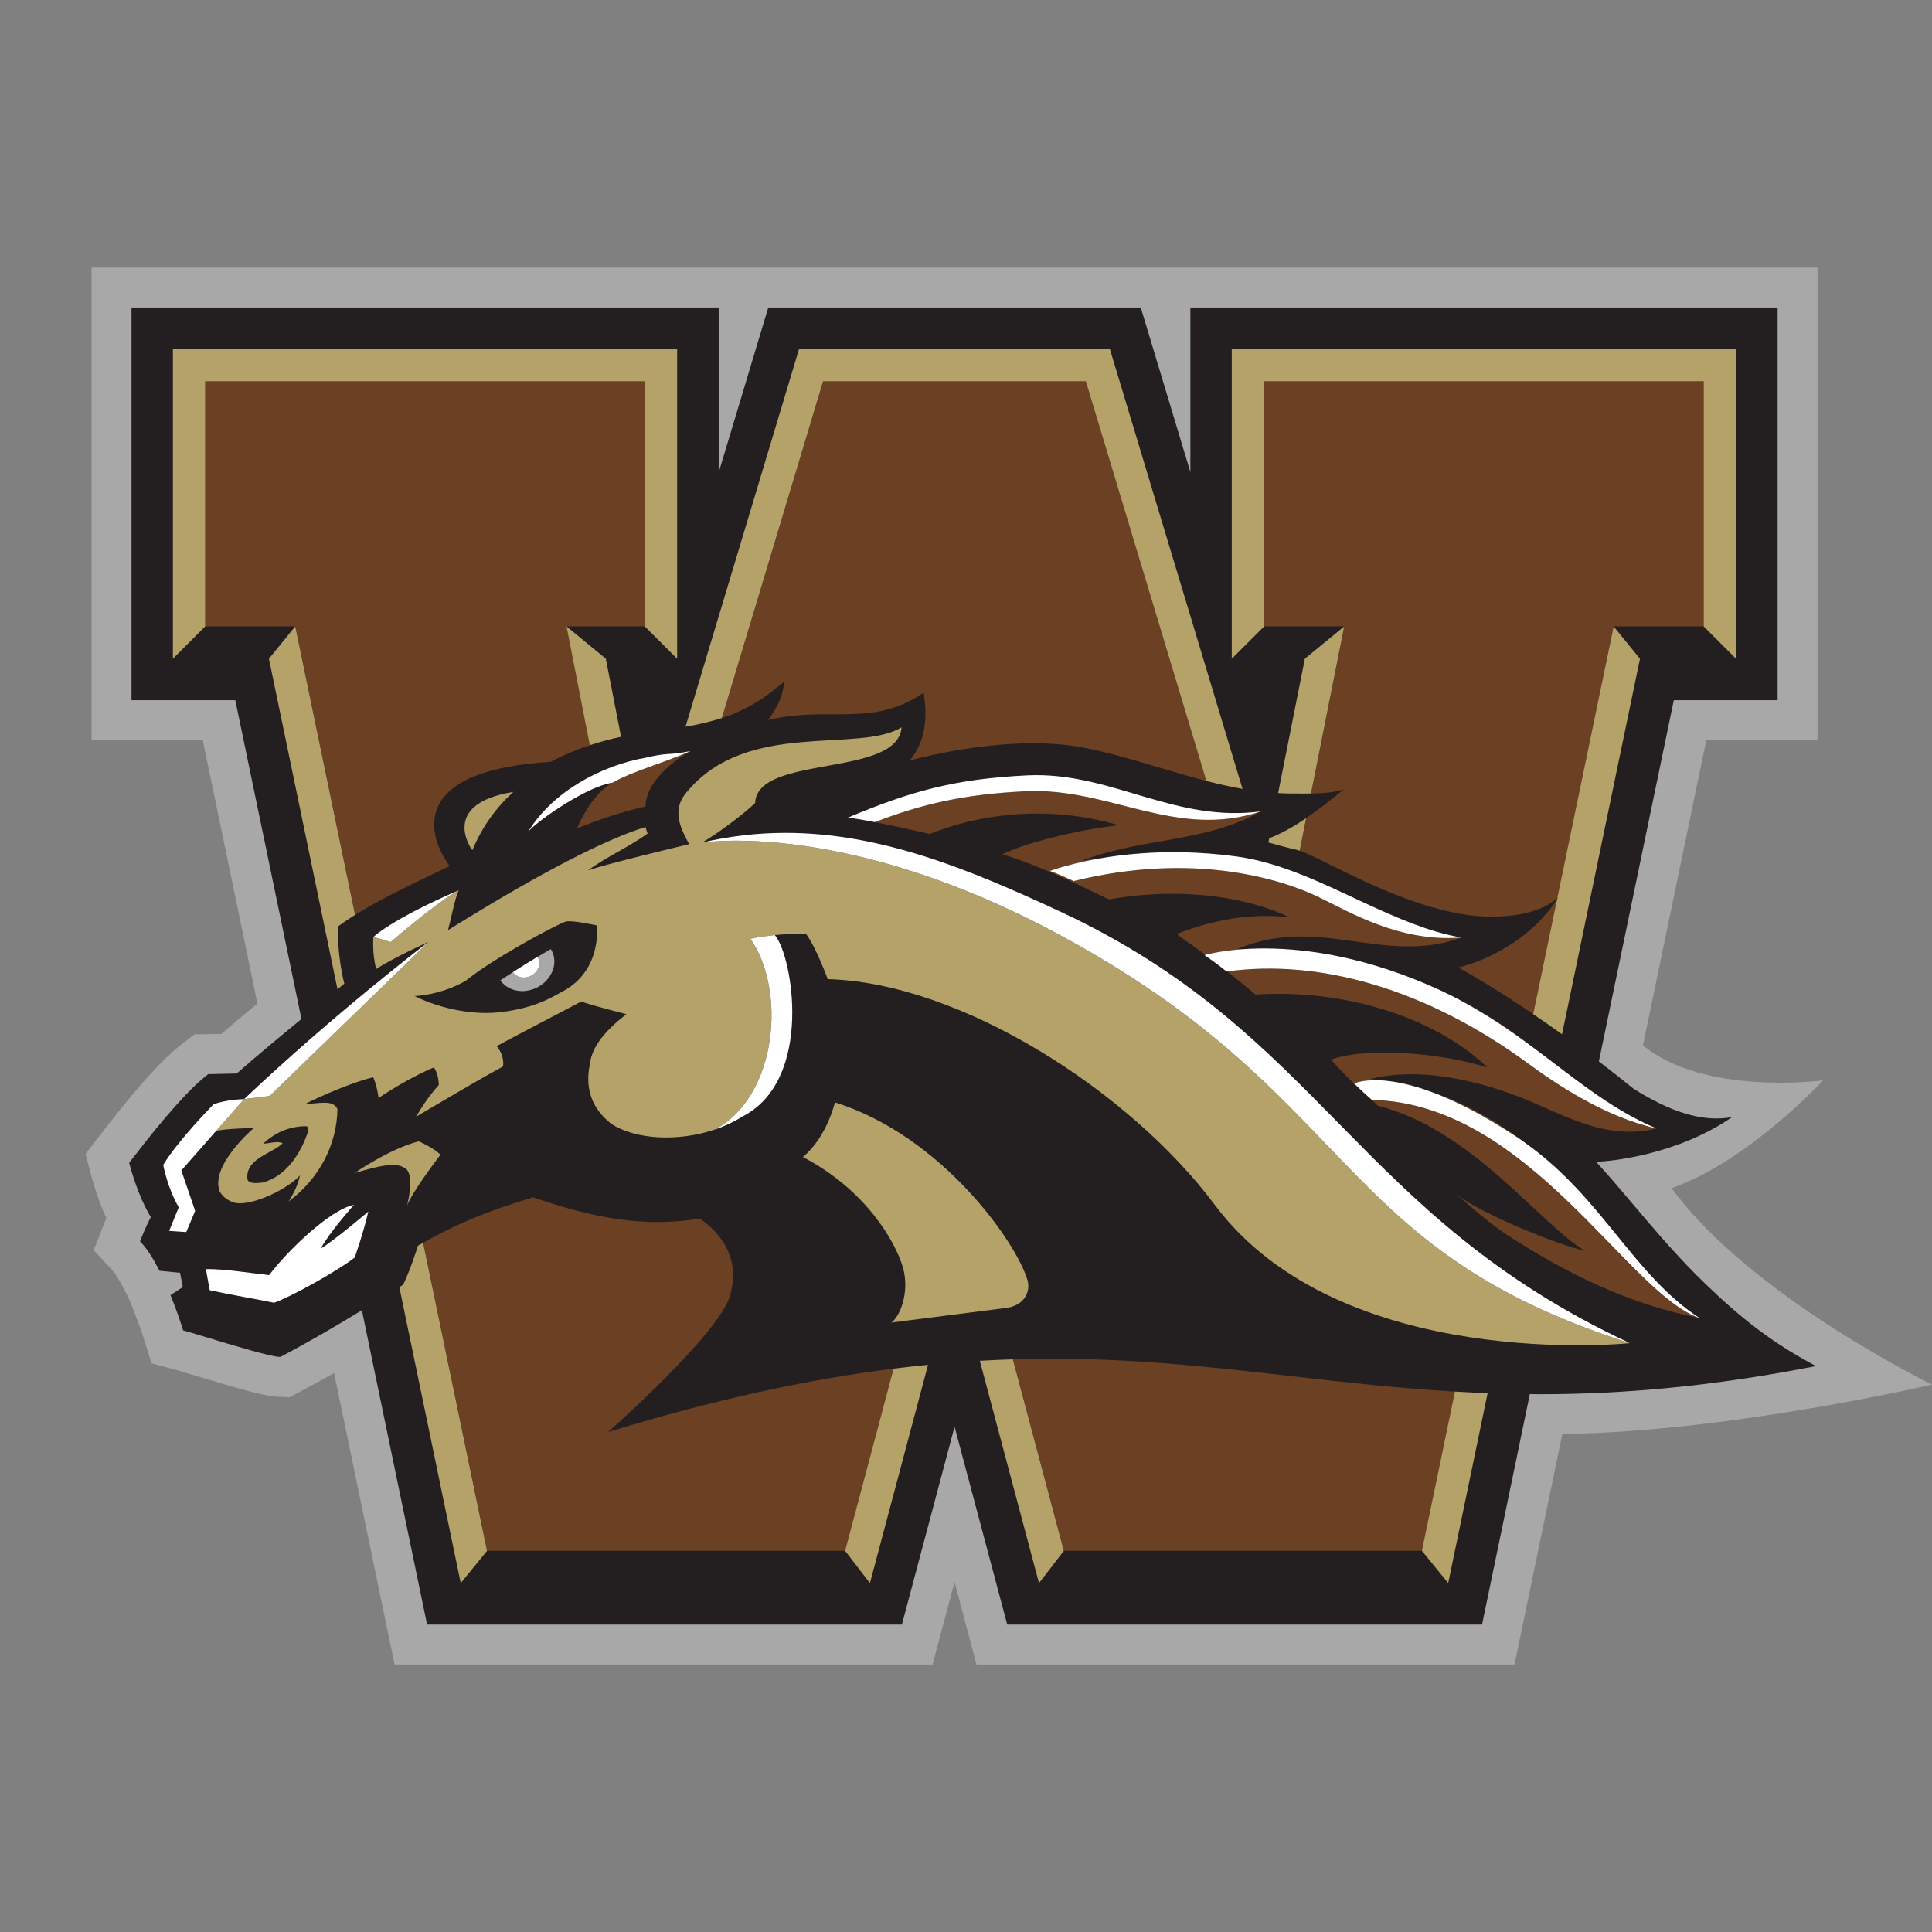 <svg width="200" height="200" viewBox="0 0 200 200" fill="none" xmlns="http://www.w3.org/2000/svg">
<rect x="0" y="0" width="200" height="200" fill="#808080" stroke="none"/>
<g clip-path="url(#clip0_107_20179)">
<path d="M9.478 27.695V76.619H20.992L26.649 103.881C25.23 105.056 24.053 106.049 22.915 107.029L20.128 107.079L18.933 107.993C16.264 110.043 13.03 114.043 10.218 117.684L8.859 119.448L9.418 121.603C9.522 122.005 10.066 124.017 11.006 126.098C10.868 126.428 10.771 126.672 10.733 126.769L9.705 129.418L11.641 131.513C11.713 131.591 12.103 132.039 12.733 133.252L13.332 134.406L13.935 135.922C14.315 136.871 14.671 137.871 14.941 138.736L15.691 141.142L18.137 141.785C18.326 141.835 18.812 141.982 19.464 142.18L19.737 142.263C25.611 144.047 27.55 144.547 28.757 144.595L29.985 144.642L31.052 144.074C32.196 143.472 33.361 142.833 34.585 142.137L40.846 172.309H96.538L98.814 163.767L101.087 172.309H156.781L161.732 148.444C178.918 148.244 200.001 143.334 200.001 143.334C200.001 143.334 181.162 134.154 173.046 122.993C180.967 120.239 188.73 111.84 188.73 111.84C188.73 111.84 176.378 113.47 170.082 108.209L176.636 76.619H188.15V27.696H9.478V27.695Z" fill="#A9A8A9"/>
<path d="M13.614 31.832V72.484H24.359L31.207 105.486C29.003 107.293 26.864 109.063 24.505 111.129C23.343 111.161 21.702 111.188 21.702 111.188L21.564 111.19L21.456 111.274C18.848 113.276 15.099 118.135 13.496 120.209L13.371 120.369L13.422 120.566C13.458 120.703 14.28 123.837 15.611 125.992C15.071 127.029 14.61 128.214 14.589 128.267L14.496 128.507L14.673 128.699C15.213 129.282 15.796 130.174 16.407 131.351L16.512 131.552L18.639 131.757L18.923 133.239L17.651 134.071L17.776 134.387C18.196 135.438 18.591 136.545 18.889 137.506L18.96 137.725L19.182 137.784C19.42 137.846 20.074 138.044 20.94 138.307C24.466 139.378 27.987 140.428 28.919 140.464L29.03 140.467L29.129 140.415C31.976 138.917 34.724 137.303 37.462 135.637L44.212 168.174H93.364L98.816 147.694L104.268 168.174H153.42L158.369 144.317C158.716 144.32 159.054 144.33 159.405 144.33C168.362 144.33 177.344 143.448 186.857 141.634L187.986 141.417L186.981 140.861C182.011 138.114 178.625 134.959 175.585 131.967C173.096 129.456 170.876 126.83 168.918 124.513C167.623 122.984 166.39 121.526 165.218 120.263C166.677 120.242 173.65 119.552 179.305 115.64C176.139 116.213 172.831 115.038 169.104 112.706C167.859 111.696 166.664 110.759 165.514 109.879L173.272 72.485H184.017V31.833H123.227V48.875L118.089 31.833H79.532L74.398 48.915V31.833H13.609L13.614 31.832Z" fill="#231F20"/>
<path d="M21.251 39.469V64.845H30.572L36.768 94.709C39.251 93.15 42.408 91.635 45.269 90.268C45.707 90.059 46.137 89.853 46.552 89.654C45.981 88.891 44.183 86.181 45.301 83.581C46.47 80.862 50.409 79.274 57.007 78.861C58.262 78.189 59.622 77.62 61.065 77.145L58.656 64.845H66.761V39.469H21.25H21.251ZM85.213 39.469L74.736 74.329C76.749 73.674 78.485 72.745 80.318 71.261L81.247 70.51L80.985 71.675C80.967 71.749 80.648 73.122 79.484 74.54C81.763 73.995 83.789 73.941 85.822 73.941L86.734 73.942C89.721 73.942 92.232 73.804 95.075 72.062L95.623 71.726L95.704 72.364C96.118 75.584 95.163 77.569 94.17 78.726C97.056 77.959 101.996 76.944 106.959 76.944C108.031 76.944 109.066 76.993 110.032 77.089C113.066 77.393 116.345 78.367 119.816 79.401C121.492 79.9 123.19 80.405 124.892 80.843L112.586 40.041L112.413 39.469H85.213ZM130.867 39.469V64.845H139.163L135.722 82.146C136.916 82.13 138.066 82.047 139.102 81.718C137.757 82.822 136.479 83.828 135.216 84.691L134.546 88.062C135.247 88.302 136.314 88.829 137.711 89.522C141.759 91.529 148.537 94.889 154.323 94.889C156.997 94.888 159.51 94.418 161.215 92.992L167.055 64.845H176.377V39.469H130.866H130.867ZM71.469 77.754C71.116 77.912 70.756 78.062 70.394 78.208C70.288 78.251 70.181 78.289 70.075 78.331C69.813 78.434 69.552 78.536 69.289 78.633C69.228 78.657 69.166 78.68 69.105 78.703C68.173 79.047 67.246 79.373 66.363 79.705C66.288 79.734 66.21 79.761 66.134 79.79C65.914 79.874 65.704 79.96 65.491 80.046C65.369 80.096 65.242 80.144 65.122 80.194C64.937 80.272 64.761 80.353 64.583 80.434C64.448 80.495 64.309 80.556 64.179 80.619C64.02 80.695 63.873 80.775 63.722 80.854C63.555 80.944 63.383 81.03 63.226 81.123C61.075 82.4 59.727 85.769 59.727 85.769C63.81 84.077 66.831 83.495 66.831 83.495C66.847 80.242 71.469 77.754 71.469 77.754ZM106.988 81.888C106.721 81.89 106.453 81.896 106.183 81.91C99.769 82.218 95.528 83.211 90.558 85.104C90.473 85.088 90.393 85.073 90.309 85.057C92.446 85.466 95.059 86.058 96.237 86.33C105.368 82.727 113.285 84.669 115.83 85.434C112.558 85.746 106.667 87.026 103.772 88.43C107.975 89.759 110.976 91.297 114.799 93.102C126.286 91.108 133.425 94.916 133.404 94.941C129.577 94.53 125.671 95.183 121.928 96.648C121.922 96.694 121.915 96.74 121.907 96.787C123.018 97.559 123.936 98.214 124.794 98.848C125.18 98.742 126.696 98.365 129.13 98.233C128.784 98.244 128.438 98.256 128.12 98.282C128.123 98.265 128.125 98.246 128.128 98.229C136.604 94.669 143.242 99.976 151.279 97.055C144.926 97.573 139.701 94.412 136.47 92.852C132.551 90.962 123.438 88.168 111.149 91.208C110.548 90.956 109.533 90.447 108.684 90.164C108.684 90.164 110.913 89.299 114.711 88.723C113.808 88.828 112.894 88.953 111.956 89.118C118.207 86.676 124.68 87.288 130.526 83.993C122.043 86.848 115.251 81.827 106.988 81.888ZM88.852 84.796C88.911 84.806 88.968 84.816 89.03 84.826C88.967 84.816 88.911 84.806 88.852 84.796ZM89.658 84.935C89.76 84.954 89.866 84.975 89.973 84.995C89.868 84.975 89.76 84.954 89.658 84.935ZM161.199 93.071C158.219 97.637 153.29 99.605 150.978 100.15C152.335 100.922 155.031 102.476 158.728 104.98L161.199 93.071ZM141.135 93.415C142.865 94.222 144.592 94.999 146.333 95.651C144.762 95.018 143.035 94.235 141.135 93.415ZM129.474 98.217C129.426 98.217 129.384 98.221 129.336 98.223C129.381 98.22 129.429 98.219 129.474 98.217ZM130.62 100.283C129.402 100.31 128.208 100.404 127.04 100.564C127.927 101.267 128.857 102.029 129.978 102.96C138.636 102.362 148.242 105.031 153.991 110.508C148.994 108.934 141.381 108.395 137.787 109.685C138.791 110.827 139.465 111.5 140.179 112.17C140.197 112.16 141.191 111.68 143.362 111.871C142.85 111.799 142.336 111.741 141.819 111.703C147.782 110.193 154.825 112.418 158.982 114.253C163.142 116.093 166.881 117.926 171.495 116.822C166.122 115.606 161.148 112.254 158.253 110.13C148.774 103.172 139.142 100.09 130.62 100.283ZM152.917 104.524C154.691 105.571 156.33 106.688 157.887 107.824C157.881 107.819 157.877 107.816 157.873 107.812C156.312 106.581 154.641 105.497 152.917 104.524ZM148.137 113.021C150.534 113.898 153.517 115.369 157.158 117.797C157.492 118.019 157.803 118.253 158.121 118.482C155.229 116.233 151.826 114.263 148.137 113.021ZM141.826 113.694C142.076 113.927 142.342 114.18 142.64 114.466C152.379 116.902 159.548 126.859 164.074 129.478C161.334 128.908 153.395 125.669 150.771 123.651C152.626 125.24 154.389 126.807 156.401 128.095C162.403 131.926 168.619 134.997 175.946 136.452C168.511 133.929 158.253 114.213 142.021 113.864C142.021 113.864 141.947 113.801 141.826 113.693V113.694ZM55.163 123.949C50.619 125.304 47.081 126.772 43.813 128.648L50.429 160.541H87.495L92.515 141.681C83.391 142.822 73.895 144.924 63.513 148.074L62.942 148.249C62.942 148.249 74.376 138.171 75.563 134.153C76.911 129.597 73.669 126.966 72.431 126.154C70.985 126.385 69.519 126.502 68.071 126.502C63.242 126.502 58.881 125.192 55.163 123.949ZM108.861 140.648C107.53 140.648 106.198 140.677 104.863 140.719L110.14 160.541H147.204L150.623 144.06C144.741 143.715 139.211 143.091 133.813 142.474C125.961 141.577 117.842 140.649 108.861 140.649V140.648Z" fill="#6C4023"/>
<path d="M57.014 98.25C56.557 98.51 56.112 98.771 55.651 99.049C55.805 99.274 55.879 99.541 55.845 99.844C55.742 100.597 55.047 101.177 54.23 101.192C53.735 101.189 53.342 100.973 53.11 100.627C52.629 100.936 52.199 101.217 51.797 101.483C52.279 102.166 53.073 102.593 54.07 102.6C55.735 102.569 57.152 101.383 57.37 99.842C57.439 99.239 57.307 98.708 57.014 98.25Z" fill="#A9A8A9"/>
<path d="M17.898 36.125V68.192L21.243 64.847V39.47H66.754V64.847L70.098 68.192V36.125H17.898ZM82.717 36.125L70.963 75.233C72.353 74.987 73.586 74.702 74.728 74.331L85.206 39.47H112.405L112.577 40.042L124.883 80.844C126.13 81.165 127.38 81.446 128.626 81.667L114.89 36.125H82.717ZM127.512 36.127V68.194L130.858 64.85V39.472H176.369V64.85L179.713 68.194V36.127H127.512ZM139.154 64.846L135.078 68.191L132.312 82.097C132.72 82.119 133.129 82.141 133.535 82.141C134.267 82.141 134.998 82.156 135.714 82.146L139.154 64.846ZM30.561 64.847L27.84 68.192L27.885 68.409L34.938 102.406C35.173 102.212 35.399 102.026 35.639 101.826C34.888 98.723 34.982 96.213 34.986 96.105L34.994 95.908L35.153 95.789C35.639 95.428 36.186 95.067 36.757 94.709L30.565 64.846L30.561 64.847ZM58.646 64.847L61.054 77.146C62.089 76.805 63.167 76.512 64.292 76.273L62.714 68.19L58.65 64.847H58.646ZM167.045 64.85L161.205 92.994C161.23 92.973 161.259 92.957 161.284 92.936C161.253 92.983 161.219 93.027 161.189 93.074L158.716 104.983C159.648 105.614 160.648 106.311 161.702 107.066L169.768 68.194L167.045 64.85ZM93.33 75.287C88.95 78.024 77.357 74.455 71.148 81.936C69.421 83.844 70.503 85.831 71.342 87.389C67.954 88.199 63.084 89.385 60.877 90.097C62.85 88.642 65.038 87.741 67.041 86.285C67.041 86.285 66.874 85.877 66.837 85.614C60.821 87.45 51.128 93.337 46.376 96.288C46.701 95.109 47.067 93.097 47.482 92.173C45.455 93.199 40.434 97.53 40.434 97.53L38.652 97.003C38.652 97.003 38.502 98.684 38.947 100.313C40.714 99.142 44.355 97.51 44.355 97.51L27.911 113.459L25.258 113.788L22.381 117.059C23.702 116.821 25.183 116.82 26.292 116.757C26.292 116.757 21.731 120.619 22.736 123.319C23.062 123.936 23.652 124.325 24.331 124.517C26.078 124.875 29.792 123.098 31.052 121.674C30.849 122.664 30.417 123.512 29.882 124.375C33.022 122.021 34.855 118.582 34.935 114.822C34.469 113.751 32.882 114.298 31.642 114.262C33.036 113.524 36.768 111.922 38.638 111.522C38.638 111.522 39.041 112.38 39.187 113.667C42.336 111.538 44.914 110.498 44.914 110.498C44.914 110.498 45.402 111.113 45.426 112.322C45.426 112.322 44.242 113.56 43.074 115.6C46.43 113.643 48.917 112.116 52.074 110.4C52.24 109.168 51.413 108.294 51.413 108.294C53.365 107.22 58.227 104.713 60.174 103.675C61.375 104.116 64.842 104.987 64.842 104.987C62.789 106.578 61.268 108.263 61.061 110.168C60.523 112.774 61.335 114.814 63.268 116.326C65.762 117.981 70.236 118.221 74.064 116.907C80.491 113.385 81.389 102.464 77.675 97.187C78.548 96.974 80.201 96.801 80.201 96.801C81.731 96.625 83.475 96.724 83.475 96.724C84.535 98.18 85.684 101.361 85.684 101.361C99.487 101.72 116.993 112.996 125.743 124.714C138.757 142.141 168.648 139.05 168.648 139.05C168.648 139.05 168.514 139 168.273 138.904C137.757 129.032 140.598 113.39 109.471 96.664C88.16 85.215 73.634 87.09 72.7 87.225C72.683 87.228 72.667 87.229 72.65 87.232C74.024 86.483 76.938 84.32 78.168 83.129C78.376 78.06 92.949 80.534 93.332 75.281L93.33 75.287ZM38.653 97.004C39.147 96.579 39.775 96.14 40.465 95.709C39.672 96.175 39.024 96.618 38.653 97.004ZM53.141 81.98C45.424 83.228 48.839 87.942 48.839 87.942L48.916 87.986C49.914 85.571 51.374 83.589 53.141 81.98ZM135.211 84.696C133.934 85.568 132.675 86.281 131.386 86.779L131.301 87.21C132.285 87.486 133.417 87.793 134.175 87.959C134.281 87.982 134.407 88.021 134.541 88.067L135.211 84.696ZM58.808 95.371C59.711 95.331 61.78 95.801 61.78 95.801C61.78 95.801 62.381 100.38 58.312 102.596C56.834 103.4 55.542 104.195 52.487 104.688C47.408 105.509 42.926 103.115 42.926 103.115C46.139 102.895 48.29 101.473 48.29 101.473C48.29 101.473 48.301 101.462 48.321 101.445C50.959 99.317 56.928 96.053 58.502 95.423C58.574 95.394 58.68 95.377 58.808 95.371ZM86.43 114.113C86.43 114.113 85.629 117.67 83.117 119.776C89.571 123.14 92.654 128.455 93.449 131.141C94.244 133.831 93.08 136.416 92.254 136.916C94.597 136.616 102.019 135.671 104.355 135.373C106.366 134.969 106.628 133.382 106.363 132.515C105.234 128.65 97.544 117.608 86.429 114.113H86.43ZM31.667 116.584C31.898 116.585 31.982 116.837 31.852 117.253C31.139 119.323 29.673 121.767 27.178 122.419C26.66 122.478 25.675 122.59 25.607 122.03C25.44 120.059 27.73 119.545 29.051 118.541C29.117 118.479 29.192 118.409 29.256 118.347C28.758 118.072 27.822 118.38 27.235 118.4C28.433 117.281 29.905 116.59 31.667 116.584ZM43.352 118.148C40.282 118.939 36.721 121.424 36.721 121.424C39.393 120.652 40.975 120.26 41.976 120.956C42.976 121.651 42.145 124.806 42.145 124.806C42.654 123.362 45.593 119.543 45.593 119.543C44.988 118.871 43.352 118.148 43.352 118.148ZM43.801 128.649C43.624 128.75 43.444 128.848 43.269 128.952C43.092 129.515 42.461 131.47 41.786 132.888L41.735 132.999L41.631 133.063C41.534 133.124 41.437 133.184 41.34 133.245L47.697 163.886L50.418 160.541L43.801 128.648L43.801 128.649ZM104.851 140.721C103.713 140.756 102.574 140.804 101.43 140.87L107.557 163.886L110.129 160.543L104.851 140.721ZM96.07 141.288C94.887 141.405 93.699 141.534 92.504 141.683L87.484 160.542L90.054 163.886L96.07 141.288ZM150.614 144.057L147.194 160.538L149.917 163.883L153.997 144.22C152.856 144.176 151.728 144.123 150.614 144.057Z" fill="#B5A268"/>
<path d="M71.472 77.754C69.114 78.233 69.267 77.856 66.945 78.418C62.181 79.234 57.182 81.999 54.69 86.076C55.846 84.796 60.817 81.396 63.384 81.032C63.492 80.971 63.612 80.913 63.726 80.854C63.876 80.775 64.023 80.694 64.181 80.617C64.312 80.555 64.451 80.495 64.586 80.433C64.764 80.353 64.939 80.272 65.125 80.194C65.245 80.144 65.371 80.096 65.494 80.046C65.706 79.96 65.919 79.874 66.138 79.79C66.213 79.762 66.29 79.733 66.366 79.705C67.249 79.372 68.176 79.047 69.108 78.702C69.169 78.679 69.231 78.657 69.293 78.634C69.556 78.536 69.817 78.433 70.078 78.331C70.184 78.289 70.291 78.25 70.397 78.208C70.759 78.062 71.119 77.912 71.472 77.754ZM107.139 80.243C106.873 80.245 106.605 80.252 106.335 80.266C98.695 80.634 94.139 81.97 87.761 84.647C87.901 84.66 88.067 84.681 88.242 84.705C88.301 84.713 88.364 84.722 88.427 84.731C88.563 84.751 88.705 84.773 88.855 84.797C88.914 84.806 88.97 84.815 89.032 84.824C89.231 84.859 89.443 84.895 89.66 84.935C89.762 84.954 89.87 84.973 89.975 84.993C90.087 85.013 90.198 85.035 90.311 85.057C90.395 85.073 90.475 85.088 90.561 85.104C95.532 83.211 99.772 82.219 106.186 81.909C114.817 81.494 121.772 86.94 130.529 83.994C121.778 85.157 115.379 80.177 107.139 80.243ZM81.205 86.219C78.415 86.228 75.57 86.541 72.654 87.231C72.654 87.231 72.673 87.229 72.705 87.224C73.64 87.088 88.165 85.213 109.475 96.663C140.603 113.389 137.762 129.032 168.279 138.903C168.436 138.954 168.587 139.006 168.746 139.056C140.286 125.766 136.9 106.999 109.744 94.364C100.442 90.034 91.17 86.188 81.205 86.219ZM122.343 88.225C119.396 88.173 116.816 88.403 114.716 88.722C110.918 89.299 108.688 90.164 108.688 90.164C109.536 90.446 110.551 90.956 111.152 91.208C123.442 88.168 132.555 90.961 136.474 92.852C139.705 94.411 144.927 97.572 151.281 97.054C149.61 96.765 147.967 96.264 146.334 95.652C144.594 95 142.866 94.222 141.136 93.415C136.871 91.424 132.586 89.295 128.022 88.665C126.013 88.389 124.112 88.256 122.343 88.225ZM47.489 92.167C47.489 92.167 43.402 93.869 40.471 95.699C39.78 96.132 39.153 96.571 38.66 96.996L40.442 97.522C40.442 97.522 45.461 93.193 47.489 92.167ZM80.206 96.8C80.206 96.8 78.553 96.973 77.679 97.187C81.394 102.465 80.495 113.385 74.068 116.905C74.062 116.908 74.057 116.913 74.051 116.916C74.072 116.909 74.091 116.898 74.111 116.891C74.548 116.739 74.975 116.565 75.392 116.374C75.464 116.34 75.535 116.305 75.606 116.271C76.026 116.066 76.438 115.847 76.826 115.599C84.284 111.82 82.042 98.869 80.206 96.8ZM44.362 97.503C44.362 97.503 44.354 97.51 44.349 97.514C44.058 97.735 34.791 104.784 25.266 113.782L27.917 113.453L44.363 97.504L44.362 97.503ZM25.266 113.781C25.266 113.781 23.434 113.811 22.095 114.325C22.095 114.325 18.403 118.084 16.898 120.589C16.898 120.589 17.306 122.914 18.504 124.981L17.511 127.422L19.283 127.541L20.203 125.348L18.771 121.166L22.388 117.052L25.266 113.781ZM131.183 98.187C130.572 98.181 129.999 98.192 129.467 98.215C129.421 98.218 129.374 98.219 129.329 98.221C129.26 98.224 129.192 98.227 129.125 98.231C126.69 98.363 125.174 98.739 124.789 98.844C124.723 98.863 124.687 98.874 124.687 98.874C125.879 99.672 126.978 100.569 126.978 100.569C126.996 100.566 127.014 100.564 127.032 100.562C136.379 99.284 147.412 102.176 158.245 110.129C161.14 112.252 166.114 115.605 171.487 116.821C166.477 114.715 162.514 111.202 157.879 107.822C156.322 106.687 154.683 105.57 152.909 104.523C151.674 103.795 150.379 103.098 148.986 102.46C141.623 99.093 135.461 98.227 131.183 98.187ZM55.642 99.05C54.745 99.587 53.899 100.116 53.101 100.629C53.333 100.974 53.726 101.19 54.221 101.193C55.038 101.178 55.733 100.597 55.836 99.844C55.871 99.54 55.796 99.276 55.642 99.05ZM142.597 111.823C140.953 111.788 140.191 112.157 140.175 112.165H140.173C140.907 112.875 141.521 113.426 141.82 113.688C141.942 113.795 142.017 113.859 142.017 113.859C158.249 114.207 168.506 133.924 175.941 136.447C169.08 131.956 165.95 124.146 158.115 118.476C157.797 118.247 157.486 118.015 157.152 117.792C153.512 115.365 150.528 113.893 148.131 113.015C146.148 112.289 144.568 111.972 143.356 111.866C143.085 111.842 142.831 111.828 142.597 111.823V111.823ZM36.637 124.729C34.186 125.206 29.783 129.45 27.863 132C25.427 131.725 23.334 131.367 21.318 131.374C21.318 131.374 21.585 132.918 21.711 133.564C23.962 134.055 26.841 134.532 28.371 134.86C30.064 134.286 34.913 131.59 36.718 130.182C36.718 130.182 37.65 127.538 38.125 125.422C38.125 125.422 34.593 128.434 33.207 129.245C34.069 127.613 36.637 124.729 36.637 124.729Z" fill="white"/>
</g>
<defs>
<clipPath id="clip0_107_20179">
<rect width="200" height="200" fill="white"/>
</clipPath>
</defs>
</svg>
